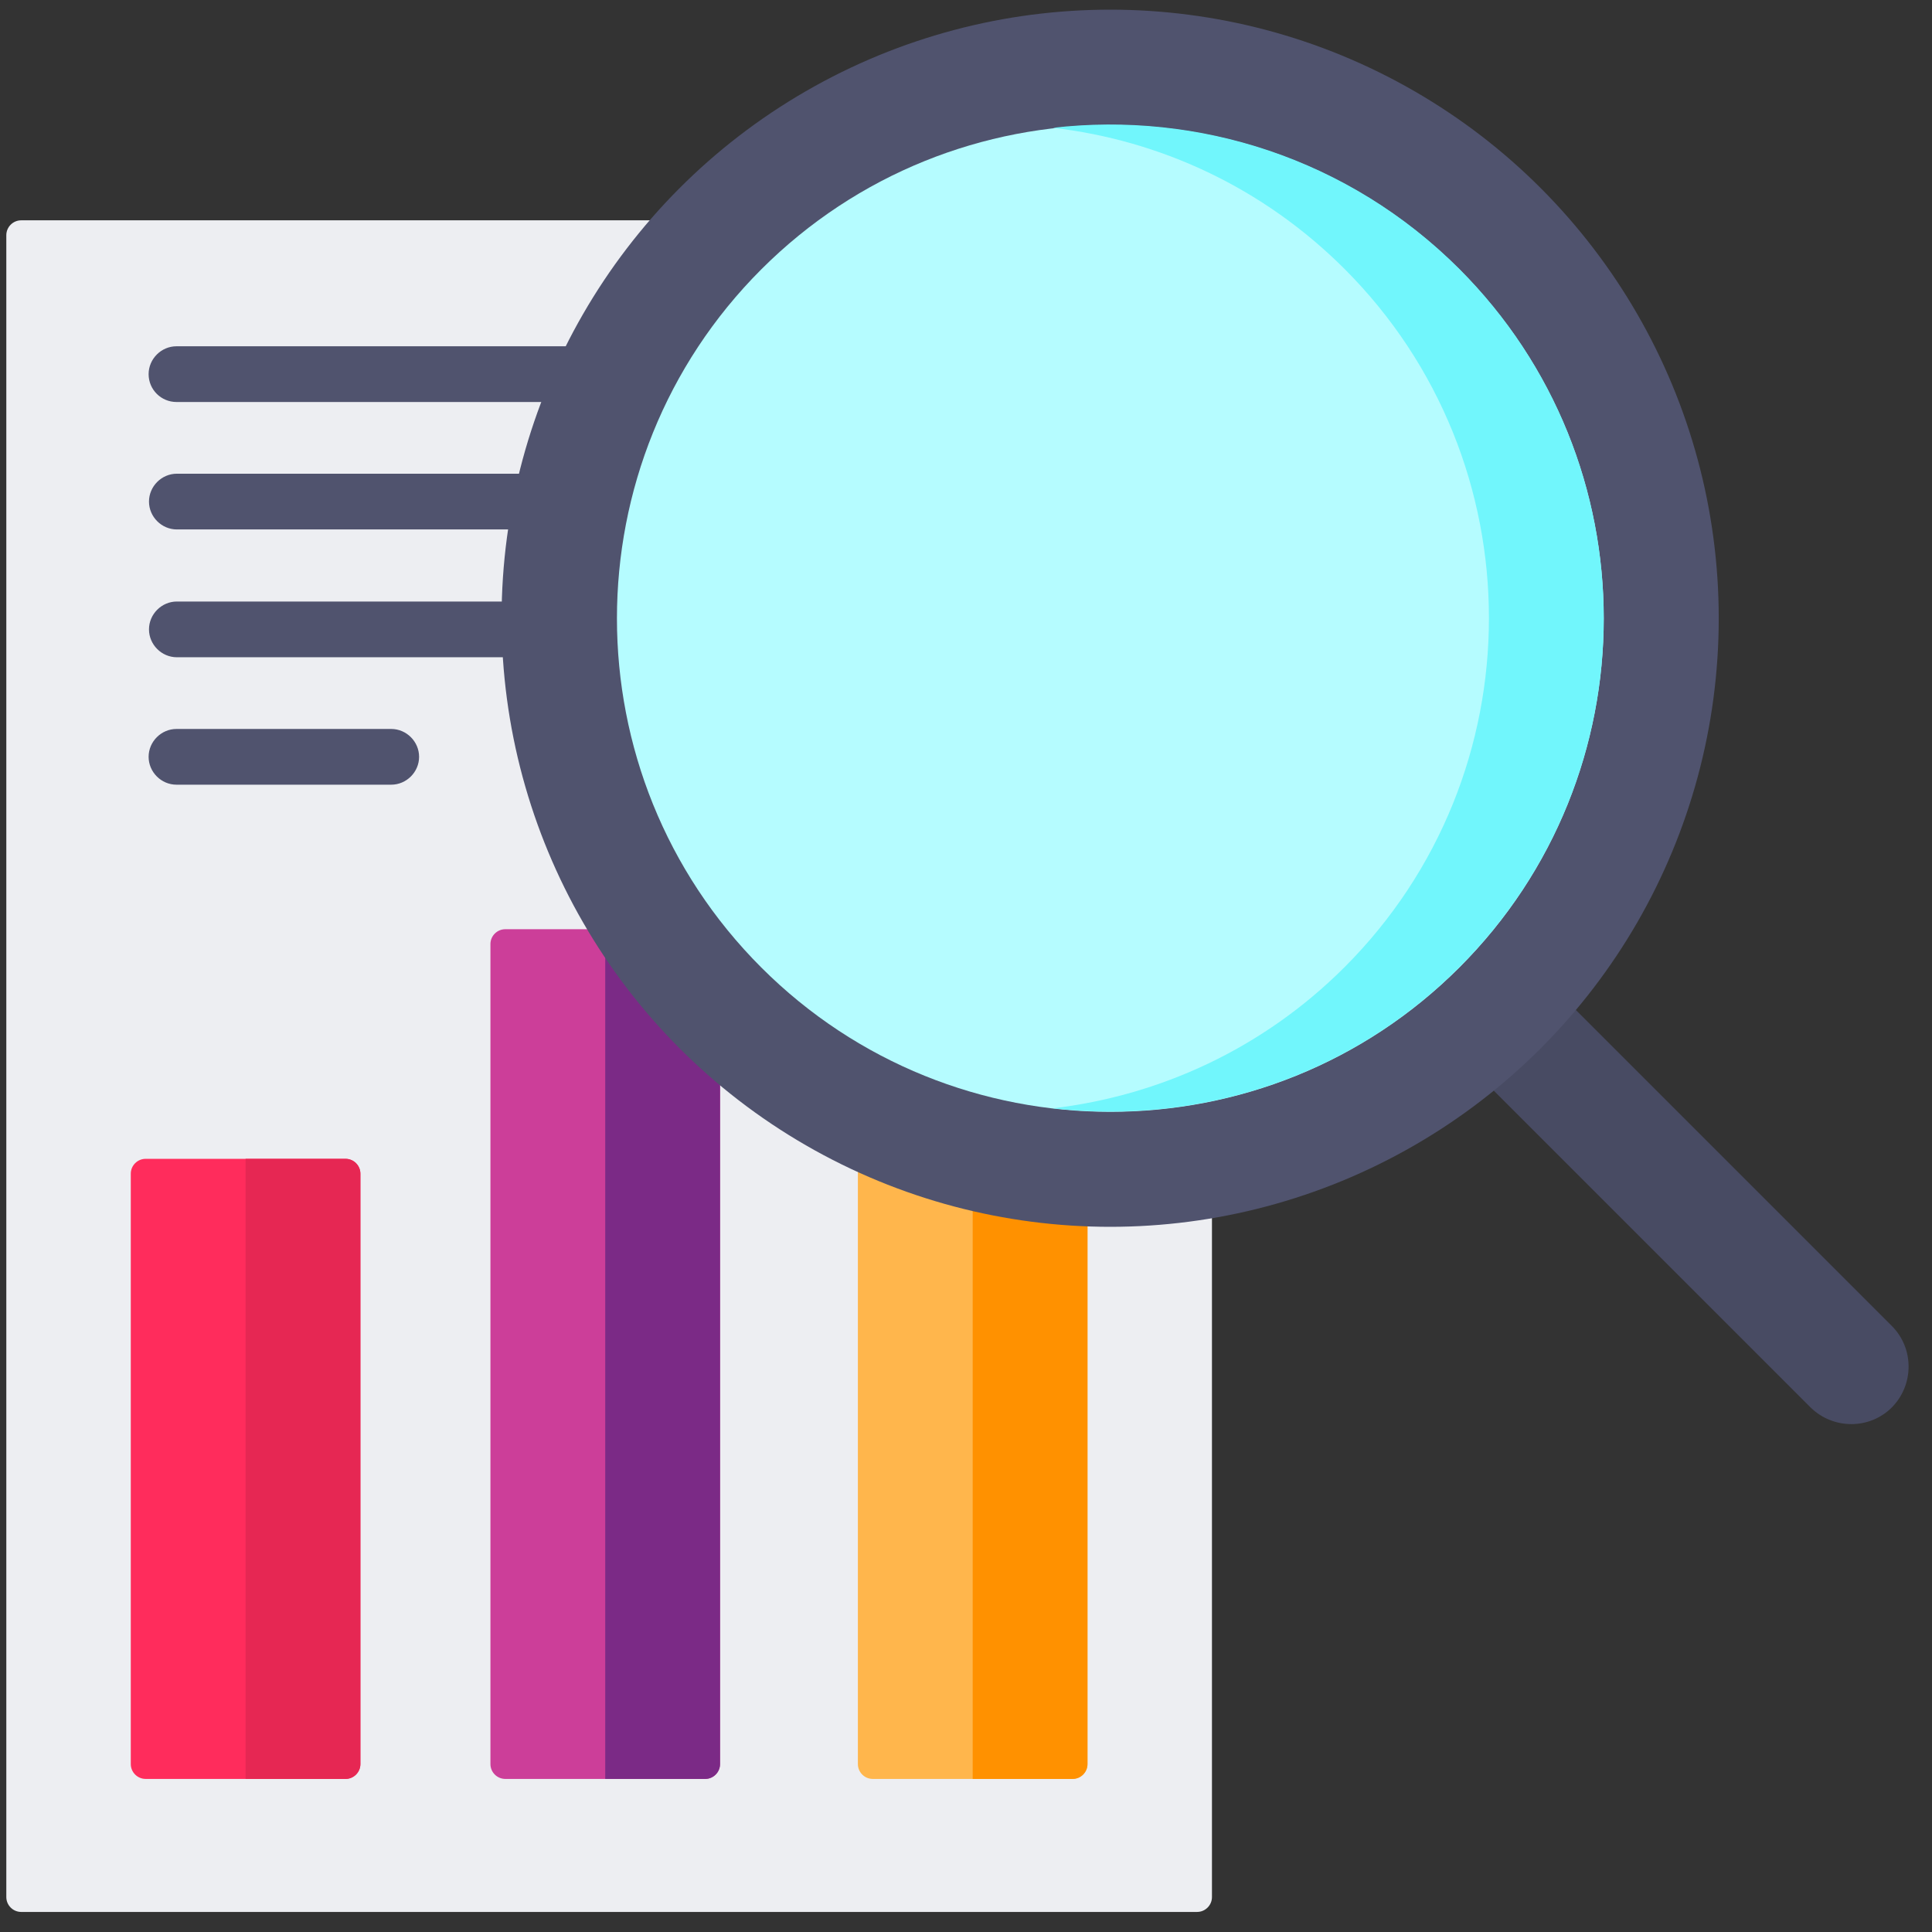 <?xml version="1.0" encoding="UTF-8"?>
<svg width="52px" height="52px" viewBox="0 0 52 52" version="1.1" xmlns="http://www.w3.org/2000/svg" xmlns:xlink="http://www.w3.org/1999/xlink">
    <rect x="0" y="0" width="52" height="52" fill="#333333" stroke="none"/>
    <!-- Generator: Sketch 53 (72520) - https://sketchapp.com -->
    <title>Reports Icon</title>
    <desc>Created with Sketch.</desc>
    <g id="Menu-Drawer" stroke="none" stroke-width="1" fill="none" fill-rule="evenodd">
        <g id="MENU" transform="translate(-1249, -1140)" fill-rule="nonzero">
            <g id="Reports-Icon" transform="translate(1249, 1140)">
                <path d="M50.92,37.88 L50.92,37.88 C50.32,38.48 49.34,38.48 48.73,37.88 L38.6,27.75 L40.79,25.56 L50.92,35.69 C51.52,36.29 51.52,37.27 50.92,37.88 Z" id="Path" fill="#484B63"></path>
                <path d="M32.22,51.46 L0.57,51.46 C0.35,51.46 0.17,51.28 0.17,51.06 L0.17,6.33 C0.17,6.11 0.35,5.93 0.57,5.93 L32.22,5.93 C32.44,5.93 32.62,6.11 32.62,6.33 L32.62,51.06 C32.62,51.28 32.44,51.46 32.22,51.46 Z" id="Path" fill="#EDEEF2"></path>
                <path d="M9.3,47.88 L3.92,47.88 C3.7,47.88 3.52,47.7 3.52,47.48 L3.52,31.59 C3.52,31.37 3.7,31.19 3.92,31.19 L9.3,31.19 C9.52,31.19 9.7,31.37 9.7,31.59 L9.7,47.48 C9.7,47.7 9.52,47.88 9.3,47.88 Z" id="Path" fill="#FF2C5C"></path>
                <path d="M18.98,47.88 L13.6,47.88 C13.38,47.88 13.2,47.7 13.2,47.48 L13.2,25.41 C13.2,25.19 13.38,25.01 13.6,25.01 L18.98,25.01 C19.2,25.01 19.38,25.19 19.38,25.41 L19.38,47.48 C19.38,47.7 19.2,47.88 18.98,47.88 Z" id="Path" fill="#CC3E99"></path>
                <path d="M28.87,47.88 L23.49,47.88 C23.27,47.88 23.09,47.7 23.09,47.48 L23.09,27.68 C23.09,27.46 23.27,27.28 23.49,27.28 L28.87,27.28 C29.09,27.28 29.27,27.46 29.27,27.68 L29.27,47.48 C29.27,47.7 29.09,47.88 28.87,47.88 Z" id="Path" fill="#FFB64C"></path>
                <path d="M6.61,31.19 L6.61,47.88 L9.3,47.88 C9.52,47.88 9.7,47.7 9.7,47.48 L9.7,31.59 C9.7,31.37 9.52,31.19 9.3,31.19 L6.61,31.19 L6.61,31.19 Z" id="Path" fill="#E62753"></path>
                <path d="M16.29,25.01 L16.29,47.88 L18.98,47.88 C19.2,47.88 19.38,47.7 19.38,47.48 L19.38,25.41 C19.38,25.19 19.2,25.01 18.98,25.01 L16.29,25.01 Z" id="Path" fill="#7B2A86"></path>
                <path d="M26.18,27.28 L26.18,47.88 L28.87,47.88 C29.09,47.88 29.27,47.7 29.27,47.48 L29.27,27.68 C29.27,27.46 29.09,27.28 28.87,27.28 L26.18,27.28 L26.18,27.28 Z" id="Path" fill="#FF9100"></path>
                <g id="Group" transform="translate(4, 9)" fill="#50536E">
                    <path d="M0.75,1.82 L23.41,1.82 C23.82,1.82 24.16,1.48 24.16,1.07 C24.16,0.66 23.82,0.32 23.41,0.32 L0.75,0.32 C0.34,0.32 2.84217094e-14,0.66 2.84217094e-14,1.07 C0,1.49 0.34,1.82 0.75,1.82 Z" id="Path"></path>
                    <path d="M23.42,3.75 L0.76,3.75 C0.35,3.75 0.01,4.09 0.01,4.5 C0.01,4.91 0.35,5.25 0.76,5.25 L23.42,5.25 C23.83,5.25 24.17,4.91 24.17,4.5 C24.17,4.09 23.83,3.75 23.42,3.75 Z" id="Path"></path>
                    <path d="M23.42,7.19 L0.76,7.19 C0.35,7.19 0.01,7.53 0.01,7.94 C0.01,8.35 0.35,8.69 0.76,8.69 L23.42,8.69 C23.83,8.69 24.17,8.35 24.17,7.94 C24.17,7.53 23.83,7.19 23.42,7.19 Z" id="Path"></path>
                    <path d="M6.53,10.62 L0.75,10.62 C0.34,10.62 -2.84217094e-14,10.96 -2.84217094e-14,11.37 C-2.84217094e-14,11.78 0.34,12.12 0.75,12.12 L6.53,12.12 C6.94,12.12 7.28,11.78 7.28,11.37 C7.28,10.96 6.94,10.62 6.53,10.62 Z" id="Path"></path>
                </g>
                <circle id="Oval" fill="#50536E" cx="29.88" cy="16.64" r="16.38"></circle>
                <path d="M39.28,26.04 C34.1,31.22 25.67,31.22 20.49,26.04 C15.31,20.86 15.31,12.43 20.49,7.25 C25.67,2.07 34.1,2.07 39.28,7.25 C44.46,12.43 44.46,20.86 39.28,26.04 Z" id="Path" fill="#B5FCFF"></path>
                <path d="M39.28,7.24 C36.3,4.26 32.24,2.99 28.34,3.44 C31.21,3.77 33.99,5.04 36.19,7.24 C41.37,12.42 41.37,20.85 36.19,26.03 C33.99,28.23 31.21,29.49 28.34,29.83 C32.24,30.28 36.3,29.02 39.28,26.03 C44.46,20.86 44.46,12.43 39.28,7.24 Z" id="Path" fill="#71F6FC"></path>
            </g>
        </g>
    </g>
</svg>